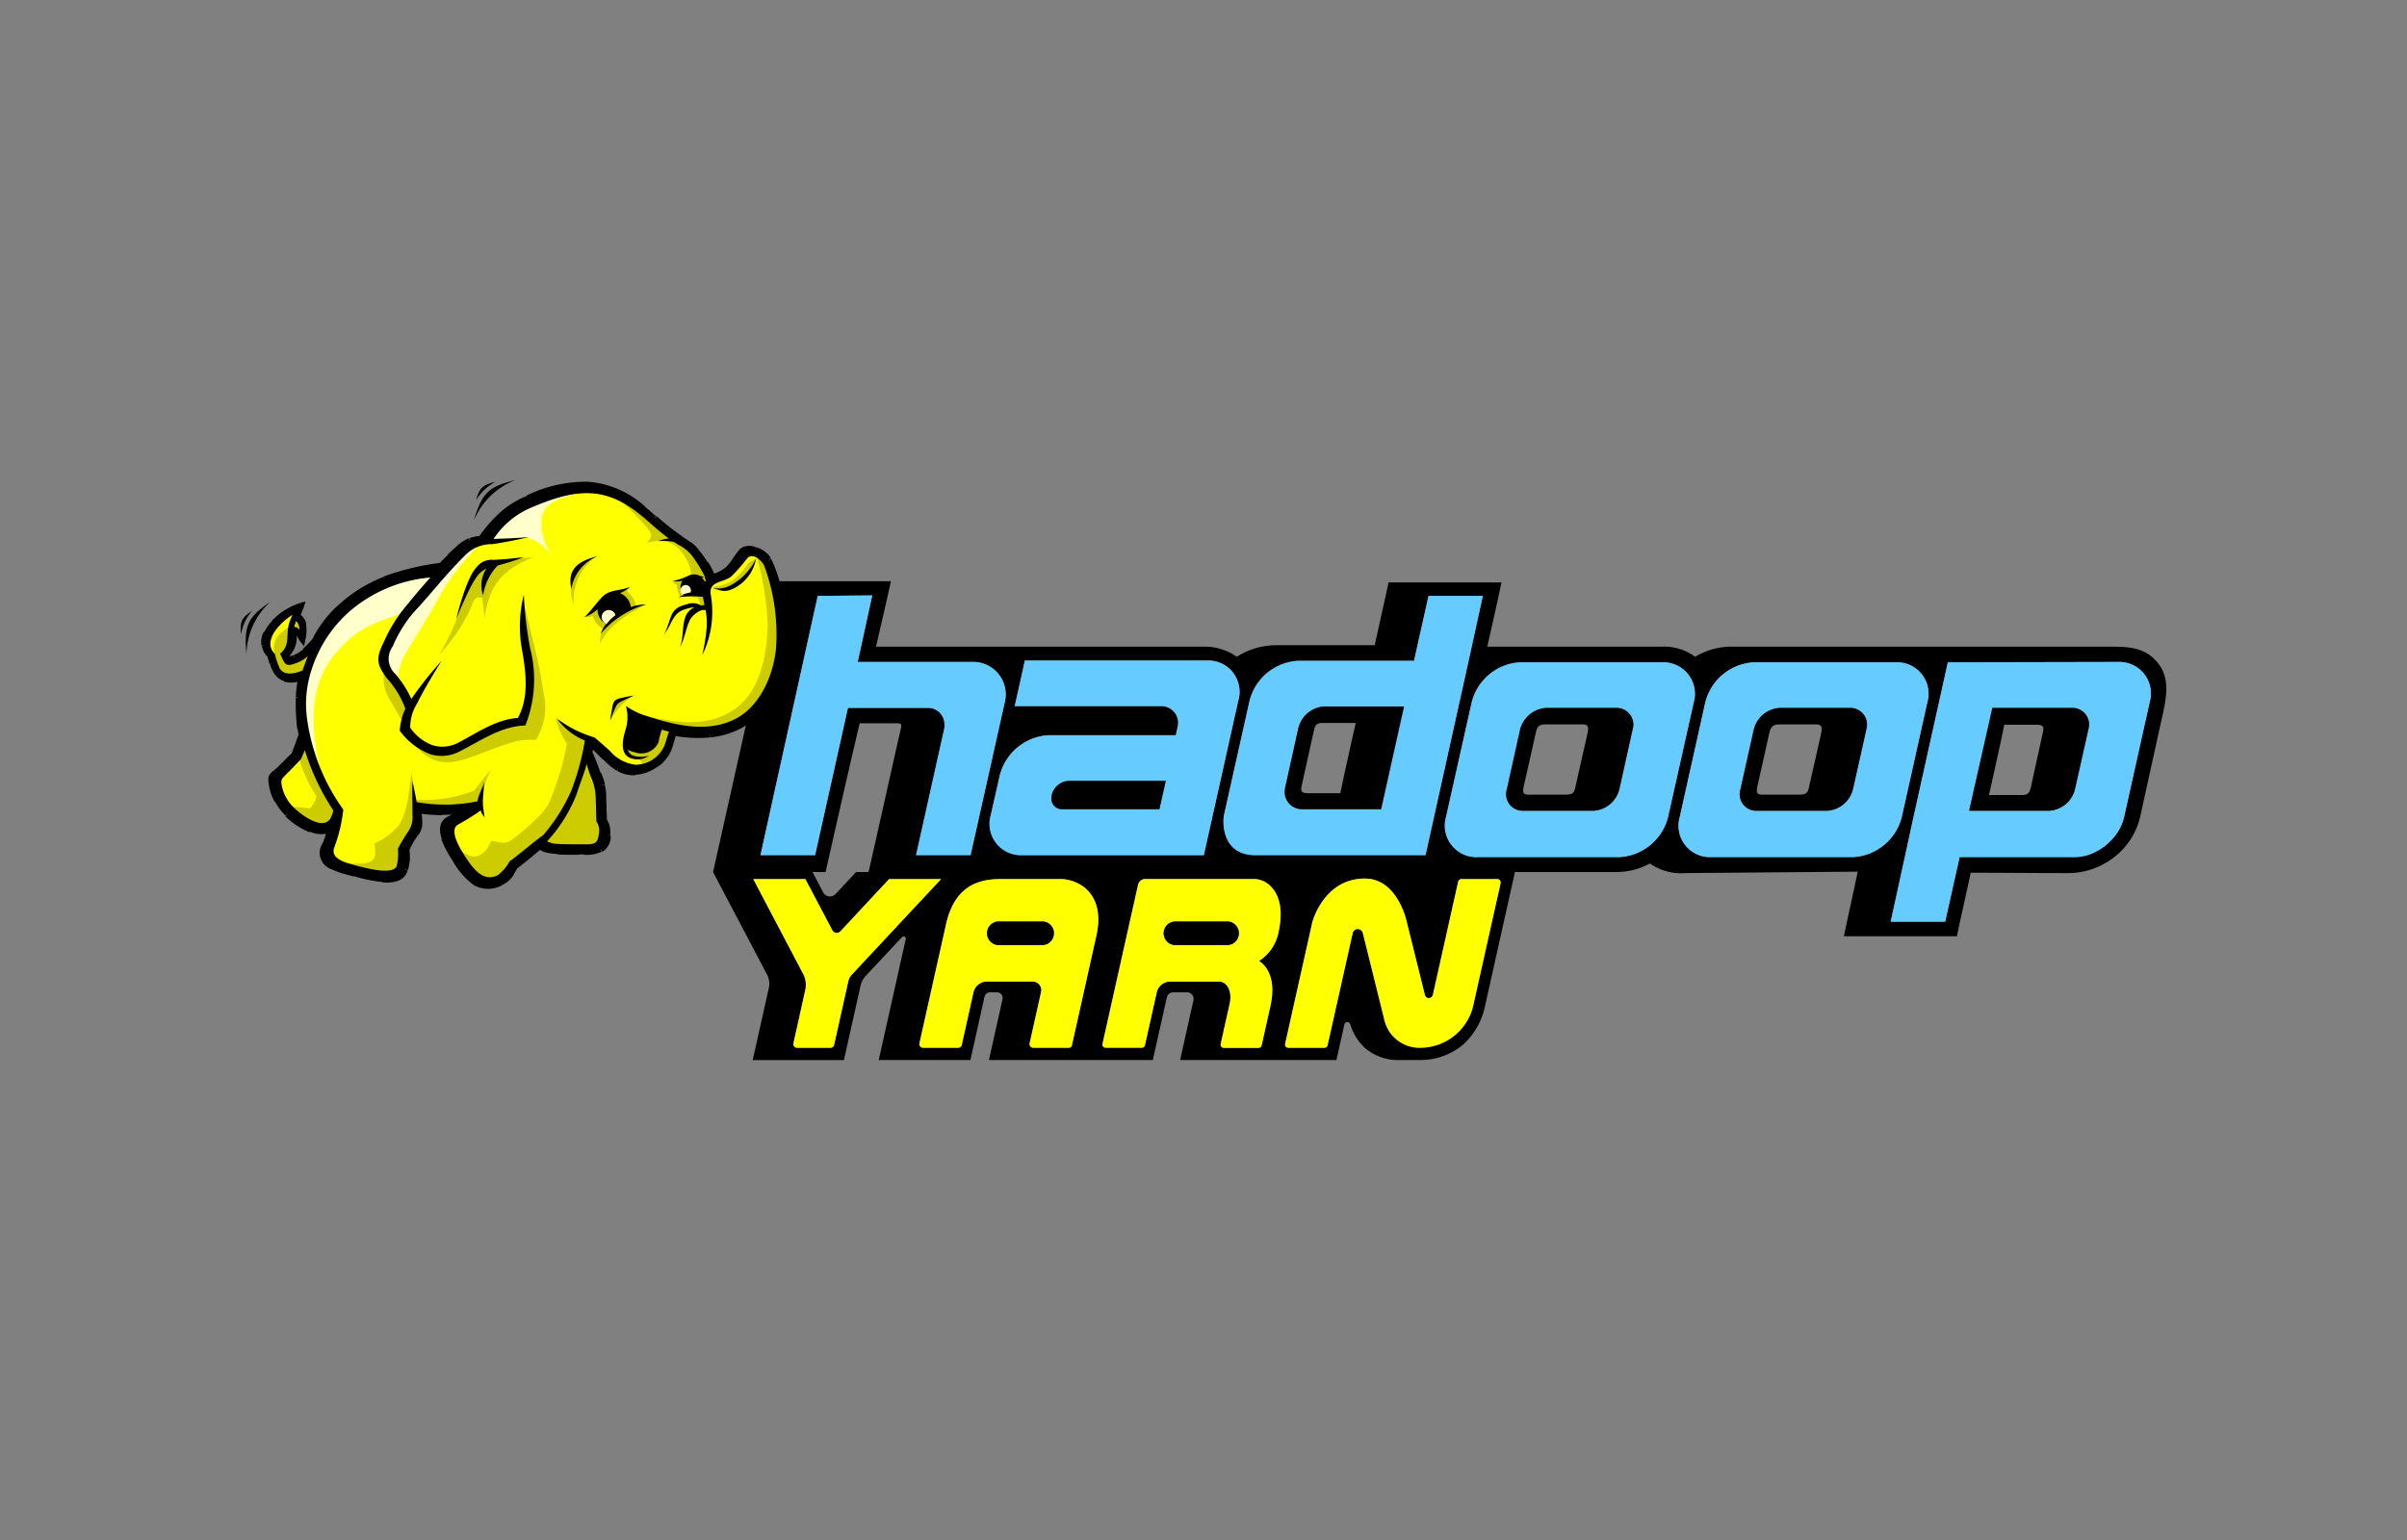<svg xmlns="http://www.w3.org/2000/svg" width="200" height="128">
	<rect width="100%" height="100%" fill="#808080" stroke="none"/>
	<path d="m116.648 58.719-1.89 8.54 1.92-8.54zm0 0-1.89 8.54 1.92-8.54zm-46.2.16h-.01m46.21-.16-1.89 8.54 1.92-8.54zm-8.76-3.82a4.434 4.434 0 0 0-4.07 3.35l-2.11 9.48 2.11-9.44a4.4 4.4 0 0 1 4.07-3.36h9.6l.01-.03zm8.76 3.82-1.89 8.54 1.92-8.54zm0 0-1.89 8.54 1.92-8.54zm0 0-1.89 8.54 1.92-8.54zm0 0-1.89 8.54 1.92-8.54z" fill="none"/>
	<path d="M107.888 54.9a4.434 4.434 0 0 0-4.07 3.35l-2.11 9.48 2.11-9.44a4.4 4.4 0 0 1 4.07-3.36h9.6l.01-.03zm8.76 3.819-1.89 8.54 1.92-8.54z" fill-rule="evenodd"/>
	<path d="M179.308 55.119c-1-1.28-2.36-1.37-3.82-1.37h-31.75a5.943 5.943 0 0 0-2.89.84 4.334 4.334 0 0 0-2.73-.84h-14.54c.4-1.77.81-3.57 1.18-5.34h-9.38c-.37 1.74-.78 3.48-1.15 5.22h-8.26a6.12 6.12 0 0 0-3.2.96 4.6 4.6 0 0 0-2.74-.84h-27.24c.41-1.8.84-3.6 1.24-5.44h-9.38c-1.8 8.05-3.6 16.13-5.4 24.17H68.6c.93-4.13 1.86-8.26 2.83-12.36h3.16c.38 0 .31.22.25.5-.9 3.94-1.77 7.92-2.67 11.86h62.1a5.763 5.763 0 0 0 2.82-.71 4.493 4.493 0 0 0 2.89.8l14.38-.12c-.37 1.77-.77 3.57-1.15 5.37h9.39c.37-1.77.77-3.51 1.15-5.28 2.67 0 5.43.03 8.1.03a6.154 6.154 0 0 0 3.48-1.08 5.946 5.946 0 0 0 2.52-3.7c.59-2.67 1.18-5.37 1.77-8.04.338-1.53.78-3.27-.312-4.63zm-103.19 15.96 2.33-10.46a1.493 1.493 0 0 0 .01-.63 1.055 1.055 0 0 0-.06-.24 1.337 1.337 0 0 0-1.32-.91h-6.62l-.01.04-2.72 12.2h-4.54l4.76-21.55 4.53-.04-1.21 5.53h9.57a2.7 2.7 0 0 1 2.64 3.39l-2.83 12.67zm8.82 0a2.607 2.607 0 0 1-2.61-3.35l.74-3.26a4.432 4.432 0 0 1 4.07-3.36H97.7l.16-.71a1.391 1.391 0 0 0-1.3-1.71H84.318l.84-3.79h15.18a2.6 2.6 0 0 1 2.55 3.35l-2.86 12.83zm19.38 0c-2.85 0-2.73-2.81-2.61-3.35l2.11-9.48a4.434 4.434 0 0 1 4.07-3.35h9.61l1.2-5.37h4.51l-1.18 5.4-3.58 16.15zm30.23.16h-11.78a2.62 2.62 0 0 1-2.61-3.36l2.12-9.47a4.388 4.388 0 0 1 4.06-3.36h11.78a2.623 2.623 0 0 1 2.61 3.36l-2.12 9.47a4.411 4.411 0 0 1-4.06 3.36zm19.41 0h-11.77a2.611 2.611 0 0 1-2.61-3.36l2.11-9.47a4.4 4.4 0 0 1 4.07-3.36h11.77a2.615 2.615 0 0 1 2.61 3.36l-2.11 9.47a4.422 4.422 0 0 1-4.07 3.36zm24.66-12.86-2.11 9.47a4.014 4.014 0 0 1-.79 1.65 3.472 3.472 0 0 1-.41.45 3.8 3.8 0 0 1-.62.52 4.663 4.663 0 0 1-.93.5 3.777 3.777 0 0 1-1.35.27h-9.58l-1.2 5.37H157.1l1.18-5.4.62-2.86 2.95-13.3 14.17-.03a2.623 2.623 0 0 1 2.598 3.36z" fill-rule="evenodd"/>
	<path d="m176.018 55.019-14.17.03-2.95 13.3-.62 2.86-1.18 5.4h4.53l1.2-5.37h9.58a3.777 3.777 0 0 0 1.35-.27 4.663 4.663 0 0 0 .93-.5 3.8 3.8 0 0 0 .62-.52 3.472 3.472 0 0 0 .41-.45 4.014 4.014 0 0 0 .79-1.65l2.11-9.47a2.623 2.623 0 0 0-2.6-3.36zm-2.49 5.6-1.12 5a2.355 2.355 0 0 1-2.17 1.77h-6.62l1.93-8.55h6.61a1.383 1.383 0 0 1 1.37 1.78z" fill="#6cf" fill-rule="evenodd"/>
	<path d="M172.158 58.839h-6.61l-1.93 8.55h6.62a2.355 2.355 0 0 0 2.17-1.77l1.12-5a1.383 1.383 0 0 0-1.37-1.78zm-2.39 1.93-1.02 4.66c-.1.43-.22.65-.72.65h-2.76c.43-1.95.87-3.88 1.27-5.84h2.7c.41 0 .62.1.53.53z" fill-rule="evenodd"/>
	<path d="M157.528 55.049h-11.77a4.4 4.4 0 0 0-4.07 3.36l-2.11 9.47a2.611 2.611 0 0 0 2.61 3.36h11.77a4.422 4.422 0 0 0 4.07-3.36l2.11-9.47a2.615 2.615 0 0 0-2.61-3.36zm-2.45 5.57-1.12 5a2.355 2.355 0 0 1-2.17 1.77h-5.81a1.379 1.379 0 0 1-1.37-1.77l1.12-5a2.353 2.353 0 0 1 2.17-1.78h5.81a1.388 1.388 0 0 1 1.37 1.78z" fill="#6cf" fill-rule="evenodd"/>
	<path d="M153.708 58.839H147.9a2.353 2.353 0 0 0-2.17 1.78l-1.12 5a1.379 1.379 0 0 0 1.37 1.77h5.81a2.355 2.355 0 0 0 2.17-1.77l1.12-5a1.388 1.388 0 0 0-1.372-1.78zm-2.39 2.12c-.34 1.52-.68 3.04-1.03 4.56-.12.53-.43.53-.9.53h-3.01c-.43 0-.43-.25-.37-.62.34-1.52.68-3.04 1.02-4.57.16-.56.38-.65.9-.65h2.95c.56 0 .53.31.44.75z" fill-rule="evenodd"/>
	<path d="M138.118 55.049h-11.78a4.388 4.388 0 0 0-4.06 3.36l-2.12 9.47a2.62 2.62 0 0 0 2.61 3.36h11.78a4.411 4.411 0 0 0 4.06-3.36l2.12-9.47a2.623 2.623 0 0 0-2.61-3.36zm-2.46 5.57-1.11 5a2.357 2.357 0 0 1-2.18 1.77h-5.81a1.377 1.377 0 0 1-1.36-1.77l1.11-5a2.394 2.394 0 0 1 2.18-1.78h5.81a1.382 1.382 0 0 1 1.36 1.78z" fill="#6cf" fill-rule="evenodd"/>
	<path d="M134.3 58.839h-5.81a2.394 2.394 0 0 0-2.18 1.78l-1.11 5a1.377 1.377 0 0 0 1.36 1.77h5.81a2.357 2.357 0 0 0 2.18-1.77l1.11-5a1.382 1.382 0 0 0-1.36-1.78zm-2.39 2.12c-.35 1.52-.69 3.04-1.03 4.56-.12.53-.43.53-.9.53h-3.01c-.44 0-.44-.25-.38-.62.35-1.52.69-3.04 1.03-4.57.12-.56.34-.65.9-.65h2.95c.558 0 .53.31.438.75z" fill-rule="evenodd"/>
	<path d="m118.7 49.529-1.2 5.37-.01.03h-9.6a4.4 4.4 0 0 0-4.07 3.36l-2.11 9.44c-.12.54-.24 3.35 2.61 3.35h14.13l3.58-16.15 1.18-5.4zm-3.94 17.73h-6.62a1.432 1.432 0 0 1-1.36-1.74v-.03l1.11-5a2.351 2.351 0 0 1 2.15-1.77h6.64zM100.338 54.9h-15.18l-.84 3.79h12.24a1.391 1.391 0 0 1 1.3 1.71l-.16.71h-10.56a4.432 4.432 0 0 0-4.07 3.36l-.74 3.26a2.607 2.607 0 0 0 2.61 3.35h15.09l2.86-12.83a2.6 2.6 0 0 0-2.55-3.35zm-4 12.36h-8.05a.882.882 0 0 1-.93-.91 1.241 1.241 0 0 1 .03-.27 1.533 1.533 0 0 1 1.43-1.18h8.05z" fill="#6cf" fill-rule="evenodd"/>
	<path d="m96.868 64.9-.53 2.36h-8.05a.882.882 0 0 1-.93-.91 1.241 1.241 0 0 1 .03-.27 1.533 1.533 0 0 1 1.43-1.18z" fill-rule="evenodd"/>
	<path d="m83.478 58.409-2.83 12.67h-4.53l2.33-10.46a1.493 1.493 0 0 0 .01-.63 1.055 1.055 0 0 0-.06-.24 1.337 1.337 0 0 0-1.32-.91h-6.62l-.01.04-2.72 12.2h-4.54l4.76-21.55 4.53-.04-1.21 5.53h9.57a2.7 2.7 0 0 1 2.64 3.39z" fill="#6cf" fill-rule="evenodd"/>
	<path d="M110.038 58.719a2.351 2.351 0 0 0-2.15 1.77l-1.11 5v.03a1.432 1.432 0 0 0 1.36 1.74h6.62l1.89-8.54zm1.33 7.21h-2.7c-.4 0-.62-.1-.53-.53.34-1.55.69-3.11 1.03-4.66.09-.44.21-.65.71-.65h2.77c-.44 1.95-.87 3.88-1.28 5.84z" fill-rule="evenodd"/>
	<path d="m71.137 72.479-.545.586-1.162 1.242a.64.64 0 0 1-1.036-.14l-.576-1.1-.31-.586h-8.261l.31.586 4.171 7.92a1.663 1.663 0 0 1 .155 1.137l-1.111 4.966-.231 1.021h7.58l.23-1.021 1.149-5.143a1.8 1.8 0 0 1 .44-.842l3.009-3.214a.182.182 0 0 1 .311.166l-2.018 9.031-.23 1.021h7.619l1.172-5.261a.481.481 0 0 1 .466-.371h.57a.474.474 0 0 1 .461.576l-1.132 5.056h13.621l1.162-5.2a.551.551 0 0 1 .54-.436h1.127a.559.559 0 0 1 .545.676l-1.106 4.956h12.987l.66-2.953a.255.255 0 0 1 .491-.025 4.321 4.321 0 0 0 1.2 1.957 4.2 4.2 0 0 0 2.963 1.021h1.492a5.57 5.57 0 0 0 3.39-1.021 5.377 5.377 0 0 0 .475-.395A5.912 5.912 0 0 0 123.3 84l.055-.22a.741.741 0 0 0 .026-.115.039.039 0 0 0 .005-.015l2.493-11.17zm-.35 8.526a1.211 1.211 0 0 0-.3.561l-1.176 5.277a.31.31 0 0 1-.3.245h-2.78a.311.311 0 0 1-.3-.38l.981-4.416a1.948 1.948 0 0 0-.18-1.352l-1.813-3.449-2.328-4.426h4.326l2.238 4.246a.421.421 0 0 0 .681.095l2.092-2.248 1.953-2.093H78.2l-2.4 2.563zm20.341-3.369-2.063 9.247a.262.262 0 0 1-.255.2h-2.949a.311.311 0 0 1-.305-.38l.951-4.256a.716.716 0 0 0-.7-.871h-3.8a1.152 1.152 0 0 0-1.121.9l-.971 4.361a.311.311 0 0 1-.306.245H76.7a.311.311 0 0 1-.3-.38l2.208-9.883c.741-3.314 2.844-3.72 4.391-3.76h4.996a3.339 3.339 0 0 1 2.183.756c.73.642 1.361 1.785.95 3.821zm15.119-.22a3.688 3.688 0 0 1-1.632 2.443c.516.345 1.482 1.337.937 3.77l-.726 3.254a.263.263 0 0 1-.256.2h-2.883a.265.265 0 0 1-.261-.32l.756-3.39c.211-1.016-.23-1.8-.9-1.8h-4.05a1.153 1.153 0 0 0-1.122.9l-.981 4.4a.262.262 0 0 1-.255.2h-3.005a.265.265 0 0 1-.26-.32l2.958-13.227a.612.612 0 0 1 .6-.476h8.977a1.974 1.974 0 0 1 1.2.391c.648.515 1.404 1.622.903 3.975zm16.141 6.278a4.527 4.527 0 0 1-4.305 3.389 2.994 2.994 0 0 1-3.009-2.148l-.035-.125a1.773 1.773 0 0 1-.06-.245l-.005-.03-1.647-6.635-.086-.35a.434.434 0 0 0-.846.01l-2.087 9.327a.262.262 0 0 1-.256.2h-3.009a.265.265 0 0 1-.26-.32l2.253-10.083a.367.367 0 0 0 .01-.04c.1-.376 1-3.2 3.74-3.58a4.83 4.83 0 0 1 .616-.04 3.28 3.28 0 0 1 .5.04 2.8 2.8 0 0 1 .471.125c2.018.731 2.553 3.59 2.553 3.59l1.467 5.913a.342.342 0 0 0 .666 0l2.1-9.4a.289.289 0 0 1 .28-.225h2.959a.287.287 0 0 1 .28.351z"/>
	<path d="m124.686 73.416-2.3 10.278a4.527 4.527 0 0 1-4.305 3.389 2.994 2.994 0 0 1-3.009-2.148l-.035-.125a1.773 1.773 0 0 1-.06-.245l-.005-.03-1.645-6.635-.086-.35a.434.434 0 0 0-.846.01l-2.087 9.327a.262.262 0 0 1-.256.2h-3.009a.265.265 0 0 1-.26-.32l2.253-10.083a.367.367 0 0 0 .01-.04c.1-.376 1-3.2 3.74-3.58a4.83 4.83 0 0 1 .616-.04 3.28 3.28 0 0 1 .5.04 2.8 2.8 0 0 1 .471.125c2.018.731 2.553 3.59 2.553 3.59l1.467 5.913a.342.342 0 0 0 .666 0l2.1-9.4a.289.289 0 0 1 .28-.225h2.959a.287.287 0 0 1 .288.349zm-18.439 4c.5-2.353-.255-3.46-.911-3.96a1.974 1.974 0 0 0-1.2-.391h-8.973a.612.612 0 0 0-.6.476l-2.954 13.227a.265.265 0 0 0 .26.32h3.009a.262.262 0 0 0 .255-.2l.981-4.4a1.153 1.153 0 0 1 1.122-.9h4.05c.666 0 1.107.781.9 1.8l-.756 3.39a.265.265 0 0 0 .261.32h2.883a.263.263 0 0 0 .256-.2l.726-3.254c.545-2.433-.421-3.425-.937-3.77a3.688 3.688 0 0 0 1.628-2.458zm-3.329.37a.979.979 0 0 1-.956.766h-4.291a.981.981 0 0 1 0-1.962h4.291a.977.977 0 0 1 .956 1.196zm-12.741-3.965a3.339 3.339 0 0 0-2.183-.756H83c-1.547.04-3.65.446-4.391 3.76L76.4 86.708a.311.311 0 0 0 .3.38h2.909a.311.311 0 0 0 .306-.245l.971-4.361a1.152 1.152 0 0 1 1.121-.9h3.8a.716.716 0 0 1 .7.871l-.951 4.256a.311.311 0 0 0 .305.38h2.949a.262.262 0 0 0 .255-.2l2.063-9.247c.411-2.042-.22-3.185-.951-3.821zm-2.629 3.965a.979.979 0 0 1-.956.766h-3.6a.981.981 0 0 1 0-1.962h3.6a.976.976 0 0 1 .956 1.196zM78.2 73.065l-2.4 2.563-5.016 5.377a1.211 1.211 0 0 0-.3.561l-1.176 5.277a.31.31 0 0 1-.3.245h-2.777a.311.311 0 0 1-.3-.38l.981-4.416a1.948 1.948 0 0 0-.18-1.352l-1.813-3.449-2.328-4.426h4.326l2.238 4.246a.421.421 0 0 0 .681.095l2.092-2.248 1.953-2.093z" fill="#ff0"/>
	<path d="M102.918 77.786a.979.979 0 0 1-.956.766h-4.291a.981.981 0 0 1 0-1.962h4.291a.977.977 0 0 1 .956 1.196zm-15.37 0a.979.979 0 0 1-.956.766h-3.6a.981.981 0 0 1 0-1.962h3.6a.976.976 0 0 1 .956 1.196z"/>
	<path d="M25.016 61.169c-.186.5-.372 1.025-.559 1.522-.466.466-.932.9-1.366 1.367-.5.5-.622.5-.5 1.211a4.306 4.306 0 0 0 1.273 2.423c.777.777 2.392 1.864 3.541 1.336a6.23 6.23 0 0 1-.435 1.211c-.776 1.709 1.119 2.051 2.454 2.423 1.119.311 3.821 1.087 4.225-.372a3.742 3.742 0 0 0 .155-1.647 5.605 5.605 0 0 1 .746-1.305 1.653 1.653 0 0 0 .279-1.522c-.031-.124-.031-.279-.062-.434a14.8 14.8 0 0 0 3.883.031c-.4.217-.776.434-1.3.683-1.243.621-.063 2.485.466 3.324 1.118 1.708 2.112 2.889 4.007 1.864.621-.342.683-.715 1.087-1.305.217-.124 1.336-1.087 2.019-1.615.248.31.746.372 1.46.4.373.031 1.833.031 2.205.031 1.15 0 1.833-.124 1.926-1.366a1.626 1.626 0 0 0-.279-1.243c-.031-.652-.031-1.3-.062-1.957a4.616 4.616 0 0 0-.466-1.895c-.28-.621-.4-1.149-.715-1.77l.093-.746c.4.373.777.746 1.181 1.118a3.162 3.162 0 0 0 2.516 1.243 3.4 3.4 0 0 0 2.889-2.143c.124-.373.217-.777.342-1.15a8.73 8.73 0 0 0 5.436-.559c2.3-1.211 3.354-3.665 3.634-6.275a15.688 15.688 0 0 0-1.211-7.548c-.28-.559-1.616-1.274-2.206-.683-.435.435-.745 1.118-1.211 1.522a4.5 4.5 0 0 1-1.212.621 6.826 6.826 0 0 0-1.3-2.143 4.841 4.841 0 0 0-1.4-1.119 27.947 27.947 0 0 1-3.013-2.454c-3.107-2.547-5.778-2.485-9.63-.838a8.618 8.618 0 0 0-3.852 3.354 2.555 2.555 0 0 0-1.864.808c-.528.466-1.025.963-1.522 1.46-3.6.59-5.871 1.274-8.232 3.355a9.308 9.308 0 0 0-2.2 2.889 4.77 4.77 0 0 1-1.677 1.4c-.466.186-.466.186-.622-.249.559-.435.559-1.211.59-1.926.342.031.5.4.715.715.155-.622.217-1.616-.435-1.957.124-.28.217-.591.342-.9-.994.186-4.38 2.454-2.579 4.193a6.348 6.348 0 0 0 .373 1.15 1.586 1.586 0 0 0 2.144.683 11.576 11.576 0 0 0-.125 3.7 3.342 3.342 0 0 0 .062 1.087" fill-rule="evenodd"/>
	<path d="M25.234 61.231c-.062.217-.155.4-.218.621l-.434-.155c.062-.218.155-.4.217-.621zm-.218.621c-.124.311-.217.59-.341.9l-.435-.152c.124-.311.217-.59.342-.9zm-.341.9-.062.093-.156-.155c0-.03.218.063.218.063zm-.031.093c-.249.249-.5.5-.746.715l-.31-.311c.248-.248.5-.5.745-.714zm-.746.715-.652.652-.311-.311.653-.652zm-.652.652-.155.155-.311-.341.155-.156zm-.155.155c-.28.28-.342.342-.28.839l-.466.062c-.124-.745-.031-.839.4-1.242zm-.28.839a4.608 4.608 0 0 0 .4 1.212l-.4.217a4.439 4.439 0 0 1-.466-1.367zm.435 1.212a4.232 4.232 0 0 0 .776 1.056l-.31.31a4.978 4.978 0 0 1-.87-1.18 2.346 2.346 0 0 0 .404-.185zm.776 1.087a5.582 5.582 0 0 0 1.864 1.242l-.155.435a6.165 6.165 0 0 1-2.019-1.336zm1.864 1.211a1.985 1.985 0 0 0 1.46.062l.187.4a2.277 2.277 0 0 1-1.8-.062c-.002.036.153-.399.153-.399zm1.429.093.435-.186-.124.466-.218-.062zm.342.249c-.062.217-.124.435-.187.621l-.465-.124c.062-.218.124-.4.186-.59a2.481 2.481 0 0 1 .466.094zm-.218.652a4.718 4.718 0 0 1-.248.59l-.4-.186a4.3 4.3 0 0 0 .218-.559zm-.248.59a1.075 1.075 0 0 0 .652 1.585l-.186.4a1.447 1.447 0 0 1-.87-2.174zm.652 1.585a9.747 9.747 0 0 0 1.336.435l-.124.434a7.627 7.627 0 0 1-1.429-.466 2.562 2.562 0 0 0 .217-.402zm1.336.435a1.977 1.977 0 0 1 .311.093l-.125.435a3.5 3.5 0 0 1-.31-.094zm.311.062a12.83 12.83 0 0 0 2.329.466l-.031.466a12.751 12.751 0 0 1-2.423-.5zm2.329.5c.777.062 1.46-.093 1.616-.653l.434.125c-.248.869-1.118 1.056-2.081.994zm1.616-.684a4.863 4.863 0 0 0 .155-.776l.466.031a5.806 5.806 0 0 1-.155.87zm.155-.776a3.387 3.387 0 0 0-.031-.777l.466-.031c.031.342.031.59.031.839zm-.031-.777.031-.124.217.093zm.031-.093a7.748 7.748 0 0 1 .652-1.212l.373.249a6.224 6.224 0 0 0-.621 1.118 2.161 2.161 0 0 1-.404-.157zm.652-1.212c.031-.031.031-.062.093-.155l.373.249c0 .031-.062.093-.093.155zm.093-.155a1.324 1.324 0 0 0 .28-.621l.466.062a1.74 1.74 0 0 1-.342.808zm.28-.621a3.276 3.276 0 0 0-.031-.746l.466-.062a4.351 4.351 0 0 1 .031.87zm-.031-.746c0-.093-.031-.155-.031-.217l.466-.062a1.748 1.748 0 0 0 .031.217zm-.031-.217a1.748 1.748 0 0 1-.031-.217l.466-.063c0 .063.031.125.031.249a2.356 2.356 0 0 0-.466.03zm-.031-.217-.031-.311.31.031-.031.217zm.279-.249a13.454 13.454 0 0 0 1.926.155v.466a14.7 14.7 0 0 1-1.988-.155zm1.895.124a12.971 12.971 0 0 0 1.9-.124l.062.466a13.818 13.818 0 0 1-1.957.124zm1.9-.093.155.435-.124-.217zm.155.4c-.372.217-.745.4-1.211.652l-.218-.4c.466-.248.839-.434 1.181-.621l.248.373zm-1.211.652c-.031.031-.062.031-.093.062l-.218-.4c.031-.032.062-.032.093-.063zm-.093.062c-.5.249-.5.777-.311 1.305l-.435.124c-.248-.745-.217-1.491.559-1.864zm-.347 1.307a6.484 6.484 0 0 0 .87 1.677l-.373.249a8.534 8.534 0 0 1-.932-1.771zm.87 1.677a5.964 5.964 0 0 0 1.646 1.9l-.248.4a6.205 6.205 0 0 1-1.771-2.05zm1.646 1.9a1.9 1.9 0 0 0 2.05-.093l.218.4a2.38 2.38 0 0 1-2.516.093zm2.05-.093a1.7 1.7 0 0 0 .715-.777l.4.218a2.041 2.041 0 0 1-.9.963zm.715-.777a2.5 2.5 0 0 1 .279-.434l.373.248c-.093.155-.186.28-.248.4zm.279-.434.094-.063.124.187a1.362 1.362 0 0 1-.218-.129zm.094-.094c.124-.062.714-.559 1.273-.994l.28.342c-.559.466-1.181.963-1.336 1.056zM44 70.767c.28-.248.559-.466.715-.59l.279.373c-.279.217-.5.4-.714.59.027-.031-.28-.373-.28-.373zm.715-.59.186-.155.155.186-.186.156zm.341.031a.649.649 0 0 0 .435.218l-.093.435a1.231 1.231 0 0 1-.683-.373zm.435.218a3.39 3.39 0 0 0 .87.093l-.031.466a7.324 7.324 0 0 1-.963-.124zm.87.124c.279.031 1.18.031 1.771.031v.466c-.591 0-1.523 0-1.8-.031zm1.739 0h.435v.466H48.1v-.466zm.435.031a2.759 2.759 0 0 0 1.243-.186l.217.4a2.99 2.99 0 0 1-1.491.249l.031-.466zm1.274-.186a1.187 1.187 0 0 0 .466-.963l.466.031a1.487 1.487 0 0 1-.684 1.335zm.435-.994a1.844 1.844 0 0 0 0-.591l.435-.093a4.627 4.627 0 0 1 .031.715zm0-.591a1.522 1.522 0 0 0-.249-.528l.4-.217a2.144 2.144 0 0 1 .28.652l-.435.093zm-.249-.528-.031-.093h.218zm-.031-.093c0-.342-.031-.652-.031-.994h.467c0 .342.031.652.031.994zm-.031-.994c0-.342-.031-.652-.031-.994h.466c0 .342.031.652.031.994zm0-.963a3.952 3.952 0 0 0-.124-.9l.435-.124a3.441 3.441 0 0 1 .124 1.025zm-.124-.932a7.742 7.742 0 0 0-.311-.9l.435-.186a7.244 7.244 0 0 1 .342.963zm-.311-.9a15.467 15.467 0 0 0-.279-.683l.435-.155c.093.217.155.435.248.683zm.156-.838-.218.093zm-.435.155a9.747 9.747 0 0 0-.435-1.056l.4-.218a8.706 8.706 0 0 1 .466 1.119zm-.439-1.057-.031-.155.217.031zm-.031-.155c.031-.125.031-.249.062-.342l.466.062c-.031.124-.031.28-.062.373l-.466-.093zm.062-.342c0-.093.031-.218.031-.373l.466.031c0 .093-.031.249-.031.373l-.466-.031zm.031-.373.031-.466.342.342-.156.155zm.373-.155c.217.217.435.435.683.652l-.311.342a13.024 13.024 0 0 0-.683-.652zm.683.652.5.5-.311.342-.5-.5.311-.342zm.5.5a6.569 6.569 0 0 0 1.056.87l-.217.4a6.539 6.539 0 0 1-1.15-.963l.311-.311zm1.087.87a2.055 2.055 0 0 0 1.274.311l.031.465a2.64 2.64 0 0 1-1.522-.372zm1.243.311a3.338 3.338 0 0 0 1.677-.653l.28.373a3.5 3.5 0 0 1-1.926.714zm1.677-.622a2.686 2.686 0 0 0 1.025-1.335l.435.124a3.245 3.245 0 0 1-1.18 1.584zm1.025-1.335c.062-.187.094-.342.156-.529l.435.125c-.063.186-.094.341-.156.528zm.156-.529c.062-.217.124-.4.186-.621l.435.124c-.062.218-.124.4-.186.622zm.186-.621.062-.186.187.031-.031.217zm.249-.155a9.17 9.17 0 0 0 2.92.124l.031.466a11.046 11.046 0 0 1-3.045-.155zm2.92.124a6.852 6.852 0 0 0 2.391-.683l.218.4a6.951 6.951 0 0 1-2.55.746zm2.391-.683a6.08 6.08 0 0 0 2.361-2.33l.4.217a6.215 6.215 0 0 1-2.547 2.517zm2.361-2.33.187.124-.187-.124zm0 0a9.655 9.655 0 0 0 1.15-3.759l.465.031a10.422 10.422 0 0 1-1.18 3.945zm1.15-3.759a15.266 15.266 0 0 0-.187-4.038l.466-.062a16.151 16.151 0 0 1 .186 4.163l-.465-.063zm-.187-4.038a11.792 11.792 0 0 0-.994-3.386l.4-.217a11.056 11.056 0 0 1 1.025 3.541zm-.997-3.42a.581.581 0 0 0-.186-.217l.31-.342a1.176 1.176 0 0 1 .249.342l-.373.217zm-.186-.217a2.153 2.153 0 0 0-.777-.466l.155-.435a2.516 2.516 0 0 1 .963.59l-.341.311zm-.777-.466a1.126 1.126 0 0 0-.776-.031l-.218-.4a1.4 1.4 0 0 1 1.118 0l-.124.435zm-.776-.031c-.031.031-.094.062-.125.093l-.341-.311a1.72 1.72 0 0 1 .248-.186l.218.4zm-.125.093a6.685 6.685 0 0 0-.528.683l-.373-.248a6.69 6.69 0 0 1 .56-.746zm-.5.683a4.82 4.82 0 0 1-.714.87l-.311-.342a3.761 3.761 0 0 0 .621-.776l.4.248zm-.714.87a3.531 3.531 0 0 1-1.118.59l-.156-.435a3.044 3.044 0 0 0 .994-.528l.28.373zm-1.118.59a.538.538 0 0 1-.156.062l-.186-.434a.429.429 0 0 1 .186-.063zm-.187.062-.217.094-.093-.218.217-.093.093.217zM59 48.06a9.006 9.006 0 0 0-.528-1.087l.372-.249a7 7 0 0 1 .591 1.181L59 48.06zm-.56-1.087a10.854 10.854 0 0 0-.714-.963l.342-.28a7.849 7.849 0 0 1 .745 1.026zm-.714-.963a3.59 3.59 0 0 0-.621-.59l.279-.373a3.368 3.368 0 0 1 .684.652l-.342.311zm-.621-.59c-.218-.156-.466-.311-.746-.5l.249-.373c.279.186.528.342.776.528l-.279.342zm-.715-.5a16.439 16.439 0 0 1-2.143-1.678l.311-.341a20.968 20.968 0 0 0 2.081 1.646zm-2.174-1.678c-.28-.248-.59-.5-.9-.776l.28-.342c.31.249.621.528.9.777l-.279.341zm-.9-.776a7.626 7.626 0 0 0-4.416-1.954l.031-.466A7.96 7.96 0 0 1 53.6 42.1l-.28.373zm-4.38-1.957a11.132 11.132 0 0 0-5 1.118l-.186-.435a11.154 11.154 0 0 1 5.218-1.149zm-5 1.118A6.692 6.692 0 0 0 41.791 43l-.311-.342a7.675 7.675 0 0 1 2.268-1.429zM41.791 43a12.9 12.9 0 0 0-1.647 1.926l-.373-.28a12.224 12.224 0 0 1 1.709-1.988zm-1.647 1.926-.062.093h-.093V44.8zm-.155.093a3.366 3.366 0 0 0-.839.155l-.155-.435a2.58 2.58 0 0 1 .994-.186zm-.87.155a2.62 2.62 0 0 0-.9.59l-.31-.341a4.174 4.174 0 0 1 1.025-.684zm-.87.59a16.28 16.28 0 0 0-.776.715l-.311-.342a8.482 8.482 0 0 1 .777-.714zm-.776.684-.156-.155.156.155zm0 .031c-.249.248-.5.5-.715.745l-.341-.31.745-.746zm-.715.714-.124.063-.031-.218.155.155zm-.155.063a22.051 22.051 0 0 0-4.535 1.087l-.156-.435a21.046 21.046 0 0 1 4.629-1.118c0 .028.059.463.059.463zm-4.535 1.118a11.492 11.492 0 0 0-3.572 2.2l-.311-.341a11.889 11.889 0 0 1 3.727-2.3zm-3.572 2.2a10.082 10.082 0 0 0-1.243 1.336l-.373-.28a9.14 9.14 0 0 1 1.3-1.4zm-1.243 1.336a12.077 12.077 0 0 0-.932 1.491l-.4-.217a9.947 9.947 0 0 1 .963-1.554zm-.932 1.46-.031.062-.155-.155zm-.031.062a10.159 10.159 0 0 1-.808.839l-.31-.342a9.4 9.4 0 0 0 .776-.808zm-.777.839a3.2 3.2 0 0 1-.962.621l-.156-.435a2.931 2.931 0 0 0 .839-.528zm-.994.621-.093-.217zm0 0c-.279.124-.434.155-.59.093l.187-.435s.093-.031.248-.093zm-.59.093.093-.217-.093.217zm0 0c-.186-.062-.217-.217-.31-.5l.434-.155a.61.61 0 0 1 .063.248zm-.341-.5-.063-.155.125-.093.124.186c.031-.023-.186.067-.186.067zm.093-.248c.435-.311.466-.932.5-1.553l.466.031a2.292 2.292 0 0 1-.684 1.9 3.771 3.771 0 0 0-.282-.373zm.5-1.553v-.218l.466.031v.218zm0-.218.031-.217h.217v.217zm.248-.217a.99.99 0 0 1 .746.559l-.373.248c-.124-.186-.217-.341-.373-.372v-.435zm.746.559c.062.093.093.155.155.248l-.373.28-.186-.28.4-.248zm.186.435-.093.466-.311-.373.187-.155zm-.435-.093a3.71 3.71 0 0 0 .062-1.181l.435-.093a3.342 3.342 0 0 1-.062 1.367zm.062-1.181a.8.8 0 0 0-.372-.559l.217-.4a1.284 1.284 0 0 1 .621.87l-.466.093zm-.372-.559-.187-.093.062-.187.218.094zm-.125-.28c.031-.093.094-.217.125-.341l.435.155c-.032.093-.094.217-.125.342zm.125-.341a6.63 6.63 0 0 1 .217-.559l.435.155c-.062.186-.155.373-.217.559zm.4-.715.373-.062-.124.373-.217-.062-.032-.249zm.063.466a4.981 4.981 0 0 0-2.144 1.367l-.341-.311a5.543 5.543 0 0 1 2.391-1.491c.031-.026.094.44.094.44zm-2.113 1.367a4.865 4.865 0 0 0-.621.839l-.4-.187a3.434 3.434 0 0 1 .684-.963zm-.621.839a1.616 1.616 0 0 0-.155.838l-.466.063a1.8 1.8 0 0 1 .186-1.119zm-.155.838a1.344 1.344 0 0 0 .435.746l-.311.342a1.715 1.715 0 0 1-.559-.994zm.435.746.062.124-.218.062zm.062.124c.062.249.124.435.155.621l-.435.125a8.46 8.46 0 0 1-.186-.653zm.186.621c.062.187.124.342.186.5l-.4.187a3.73 3.73 0 0 1-.218-.528 2.444 2.444 0 0 1 .432-.154zm.186.466a1.215 1.215 0 0 0 .715.653l-.124.435a1.565 1.565 0 0 1-.994-.9 2.344 2.344 0 0 0 .403-.183zm.715.653a1.651 1.651 0 0 0 1.149-.062l.156.435a2.364 2.364 0 0 1-1.46.093 4.084 4.084 0 0 0 .155-.46zm1.149-.062.4-.156-.093.4-.218-.062zm.311.248a8.527 8.527 0 0 0-.186 1.584l-.466-.031a9.158 9.158 0 0 1 .217-1.677zM25.048 58a15.368 15.368 0 0 0 .062 2.02l-.466.031a16.334 16.334 0 0 1-.062-2.082zm.062 2.02c.031.186.031.372.062.528l-.466.062a4.388 4.388 0 0 1-.062-.559zm.062.528.093.559-.435.093a24.6 24.6 0 0 1-.093-.59zm.093.559v.124l-.217-.093"/>
	<path d="m36.7 47.408-3.013.5-2.765 1.211-2.329 1.46-2.237 2.7-1.246 1.336-1.212.434-.31-.776.559-.808.124-1.149h.373l.4.373-.125-1.15-.466-.31v-.435l-1.087.621-.963 1.149-.217 1.025.4.839.4 1.4.808.373.839-.031.776-.466-.528 2.671.528 2.982-.528 1.367L23 64.772l.342 1.212.9 1.429 1.708 1.18.9.124.994.031-.621 2.579 2.3.931 2.857.373.994-.652.063-1.74 1.087-1.8.062-1.429 2.64.186 2.454-.217-2.454 1.46.4 1.77 1.553 2.423 1.522.653 1.212-.5.5-1 2.516-1.925.5.4 3.945.156.777-.653.062-1.118-.249-.5-.186-3.044-1.3-2.64.218-1.181.776.4 2.228 2.098 1.087.062 1.211-.5 1.212-.9.59-1.957 3.541.218 2.144-.839 1.739-1.615 1.243-2.33.31-2.764-.248-3.2-.684-2.853-.683-.9-.932-.31-1.646 1.8-1.522.528-1.3-2.174-1.3-1.211-.714-.466L52.88 42l-2.3-1.243-2.3-.186-2.672.466-2.329.87-1.616 1.3-1.273 1.553-1.3.373-2.39 2.275z" fill="#ff0" stroke="#1f1917" stroke-miterlimit="10" stroke-width=".216" fill-rule="evenodd"/>
	<path d="M27.967 54.211c-2.578 3.013-2.019 6.678-1.3 10.251-.373-.963-.777-1.926-1.15-2.889-.155-.87-.279-1.771-.434-2.641.031-.9.093-1.8.124-2.7.373-.87.714-1.74 1.087-2.578.528-.808 1.087-1.616 1.615-2.423.839-.715 1.678-1.4 2.548-2.113.931-.372 1.863-.776 2.764-1.149 1.087-.155 2.175-.28 3.262-.435-.994 1.149-2.019 2.3-3.013 3.448-2.392.746-3.821 1.274-5.5 3.231" fill="#ffc" fill-rule="evenodd"/>
	<path d="M40.113 45.016a19.774 19.774 0 0 0-3.913 5.125c-.807 1.46-1.739 2.889-2.578 4.318a5.289 5.289 0 0 0-.59 2.206c-.435-.5-.839-.994-1.274-1.522.187-.591.4-1.212.59-1.8.684-1.212 1.367-2.454 2.051-3.666 1.46-1.428 2.888-2.857 4.348-4.286.435-.125.9-.249 1.367-.373M49 40.7c-1.429.528-3.821.715-3.976 2.361a4.216 4.216 0 0 0 .808 3.013c-1.74-1.8-2.175-1.522-5.56-.963.5-.683.962-1.367 1.459-2.05.839-.528 1.678-1.056 2.548-1.553 1.087-.249 2.174-.5 3.261-.715A10.515 10.515 0 0 1 49 40.7" fill="#ffc" fill-rule="evenodd"/>
	<path d="M52.942 63c.466.31.466.5.4.714l1.118-.466c.249-.342.5-.652.746-.994l.559-1.4c-.217-.186-.466-.341-.683-.528-1.025.124-2.019.249-3.045.4-.062.217-.155.4-.217.621.031.28.031.59.062.87.093.186.187.342.28.528.155.062.31.155.466.218.093 0 .217.031.31.031m-.275-5.18c-1.522.435-1.522.559-1.957 2.081a5.717 5.717 0 0 1 1.957-2.081M62.82 46.476a1.531 1.531 0 0 0-.714.435 4.438 4.438 0 0 1-1.274 1.367 4.021 4.021 0 0 1-.932.4c-.279.094-.434 0-.652.187a1.823 1.823 0 0 0 .4.062h.9c.373-.218.745-.466 1.087-.683.217-.218.435-.466.652-.684.156-.373.342-.714.528-1.087m-24.286 3.389A23.726 23.726 0 0 1 36.51 54.4a14.454 14.454 0 0 0 2.547-3.728c.249-.559.311-1.211 1.025-.962.031.559.155 1.087.187 1.646.4-2.8 1.491-3.976 4.038-5.063-.715.093-1.46.186-2.175.248l-2.05.459c-.342.5-.683.963-.994 1.46-.217.466-.373.932-.559 1.4m4.939-.06c.559 2.609 1.336 5.094 1.677 7.7a5.133 5.133 0 0 1-.621 4.008 5.411 5.411 0 0 0-2.423.341c-3.634 1.181-5.715 2.951-8.138-.59a75.94 75.94 0 0 0 2.329 1.087c.56-.124 1.119-.217 1.678-.341.994-.56 1.957-1.15 2.951-1.709.776-.155 1.522-.311 2.3-.466.248-1.025.5-2.081.745-3.106l-.559-4.1c-.031-.652-.031-1.3-.062-1.957.031-.248.093-.559.124-.869m6.243 16.061c-.311 2.113.714 3.231.279 3.821-.124.156-.279.466-.466.528-.652.28-1.522-.062-1.584.125h-2.112a9.239 9.239 0 0 0-.839-.342c.435-.5.87-1.025 1.3-1.522.435-.932.838-1.833 1.273-2.765.28-.932.528-1.864.808-2.8h.435c.311.994.59 1.957.9 2.951" fill="#cc0" fill-rule="evenodd"/>
	<path d="M46.171 59.709a6.654 6.654 0 0 0 .931 2.112 23.584 23.584 0 0 1-1.366 4.629 3.706 3.706 0 0 1-.87 1.3 20.5 20.5 0 0 1-2.3 2.019c-.59.466-.994.218-1.739.125-.311.559-.4.869-.963 1.18-.87.435-1.678-.5-2.361-1.056l1.491 2.33c.342.31.683.652 1.025.963.28.031.59.093.87.124.4-.249.776-.466 1.18-.715.218-.4.4-.776.621-1.18.435-.311.87-.652 1.3-.963.528-.466 1.056-.9 1.584-1.367.342-.466.684-.963.994-1.429.311-.559.591-1.118.9-1.677.4-1.18.777-2.33 1.181-3.51.031-.435.062-.87.093-1.336-.5-.217-.963-.435-1.46-.652-.342-.28-.746-.559-1.118-.9m-11.58 6.775a11.618 11.618 0 0 0 4.846-.781A14.348 14.348 0 0 1 40.8 64a5.966 5.966 0 0 0-.746 2.391 9.11 9.11 0 0 1-.5.715l-3.7.093c-.4-.031-.808-.093-1.212-.124l-.124-.124c.031-.187.031-.342.062-.466" fill="#cc0" fill-rule="evenodd"/>
	<path d="M34.335 65.331c-.031-.372-.093-.776-.124-1.149-.279 1.677-.217 2.8-.994 4.318a5.661 5.661 0 0 1-2.112 1.615 3.638 3.638 0 0 1 .062.963c-.155 1.087-2.33.621-3.2.559 1.429.373 2.858.746 4.318 1.118.311-.124.653-.248.963-.4.093-.622.218-1.243.311-1.864.31-.559.59-1.118.9-1.678.062-.341.093-.683.155-1.025-.062-.838-.186-1.646-.28-2.454m-2.422-9.477a3.156 3.156 0 0 0 .249 1.864c.466.932 1.025 1.77 1.522 2.671.062-.59.093-1.211.155-1.8-.621-.9-1.273-1.833-1.926-2.734m-6.647 6.15c-.155.31-.28.59-.435.9a10.633 10.633 0 0 0 1.46 3.262 2.161 2.161 0 0 1-.528 1.025 12.545 12.545 0 0 0-1.864-.124c.715.559 1.46 1.118 2.175 1.677.341-.062.714-.124 1.056-.186l1.056-1.056c-.5-.777-1.025-1.584-1.522-2.361a66.279 66.279 0 0 0-1.4-3.137M62.82 46.041a25.209 25.209 0 0 1 .963 5.84c-.062 2.485-.559 5.622-2.857 7.144-2.579 1.678-5.623.9-8.45.156 1.15.466 2.3.963 3.448 1.429 1.088.062 2.144.093 3.231.155.745-.217 1.46-.435 2.2-.652.56-.466 1.15-.963 1.709-1.429.435-.9.87-1.8 1.3-2.734.155-1.056.31-2.081.5-3.137-.125-1.025-.249-2.05-.4-3.075-.249-1.025-.466-2.02-.715-3.045a8.452 8.452 0 0 1-.932-.652m-38.546 5.902c-1.18.777-1.646 1.087-1.491 2.516.124.435.248.839.342 1.274.155.124.341.217.5.341a5.166 5.166 0 0 1 .621.218c.373-.093.745-.186 1.118-.249l.559-1.77c-.528.248-1.056.528-1.584.776h-.376c-.124-.217-.279-.4-.4-.621.156-.248.342-.5.5-.745.094-.466.187-.932.249-1.4.124.031.217.062.342.093.124.093.279.217.4.311-.032-.249-.032-.5-.063-.746l-.279-.466c-.093-.093-.187-.155-.28-.248a4.091 4.091 0 0 1-.155.714m26.307-11.119a20.332 20.332 0 0 1 3.138 2.983c.311.465.683.683 0 1.335a3.17 3.17 0 0 1 1.584-.124c1.056.124 2.05 1.615 2.112 2.7 0 .094-.279.342-1.118.56-.031.031-.466-.063-.435-.031a.631.631 0 0 0 .373.372 2.19 2.19 0 0 0 .249.932 8.089 8.089 0 0 1 1.522.156 1.334 1.334 0 0 1 .124.838c.186-.031.4-.062.59-.093-.062-.435-.093-.87-.155-1.336.186-.279.341-.59.528-.869l-.746-1.678c-.466-.466-.963-.9-1.429-1.367h-.124c-.528-.341-1.056-.652-1.615-.994l-2.609-2.141c-.684-.4-1.336-.839-1.989-1.243m1.74 7.953a1.186 1.186 0 0 1-.248.341 2.324 2.324 0 0 1 .807 1.274c-.5.248-.994.5-1.46.714-.4.4-.838.808-1.242 1.181a1.714 1.714 0 0 1-.932-1.087 1.332 1.332 0 0 1-.839.062.843.843 0 0 0 .435-.125c.248-.279.528-.559.777-.807.465-.342.931-.715 1.4-1.056a7.811 7.811 0 0 0 .9-.311 1.179 1.179 0 0 0 .4-.186" fill="#cc0" fill-rule="evenodd"/>
	<path d="M53.688 50.235c-1.553.838-3.044 1.677-3.852 3.261 0-1.988 2.019-2.889 3.852-3.261m-4.163-3.976a4.55 4.55 0 0 0-1.863 3.941 3.123 3.123 0 0 1 .9-3.542c.187-.093.4-.186.591-.279.124-.031.248-.093.372-.124" fill="#cc0" fill-rule="evenodd"/>
	<path d="M51.731 58.249c.248-.124.683-.311.9-.435a9.846 9.846 0 0 0-.932.186c-.653.125-.746.28-.839.9-.062.311-.124.684-.155.994.124-.341.279-.745.435-1.087s.248-.373.59-.559zM39.554 41.568a4.229 4.229 0 0 1 1.615-1.522c-1.087.279-1.304.466-1.615 1.522zm-.186 1.708a6.116 6.116 0 0 1 3.479-3.385c-2.147.559-2.765.931-3.479 3.385zm-19.353 9.475a4.062 4.062 0 0 1 .932-1.988c-.901.621-.994.869-.932 1.988zm20.254 15.221-.094-.653a4.5 4.5 0 0 1-.031-1.118l.093-1.18c-.124.4-.341.807-.466 1.18a2.457 2.457 0 0 0-.093.4 13.218 13.218 0 0 1-5.063.062c-.093-.621-.249-1.274-.342-1.739-.031.528 0 1.988 0 2.8a2.107 2.107 0 0 1-.341 1.367 13.711 13.711 0 0 0-.87 1.46 4.2 4.2 0 0 1-.093 1.4c-.249.839-2.61.186-3.231.031-.777-.218-2.361-.528-1.957-1.553a12.956 12.956 0 0 0 .746-3.138 16.834 16.834 0 0 1-2.982-7.331 9.07 9.07 0 0 1 .341-4.286 10.893 10.893 0 0 1 3.075-4.784A11.825 11.825 0 0 1 35.764 48c-.714.777-1.4 1.615-2.143 2.516a12.542 12.542 0 0 0-1.709 2.8c-.683 1.367-.652 1.895.249 3.075a7.789 7.789 0 0 1 1.522 2.509 5.118 5.118 0 0 0-.466 1.833 5.575 5.575 0 0 0 2.547 1.957 3.2 3.2 0 0 0 2.454-.249c1.771-.9 3.417-2.081 5.436-2.143a10.338 10.338 0 0 0 .4-6.4 31.418 31.418 0 0 1-.528-4.473 10.783 10.783 0 0 0-.155 4.566c.342 1.895.59 4.007-.342 5.685-1.833.124-3.386 1.242-5 2.081a2.818 2.818 0 0 1-2.081.186 3.935 3.935 0 0 1-1.864-1.46 3.774 3.774 0 0 1 .559-1.988c.621-1.242 1.3-2.36 2.05-3.572a32.008 32.008 0 0 0-2.516 3.169 8.208 8.208 0 0 0-1.336-2.082 1.709 1.709 0 0 1-.217-2.267 10.93 10.93 0 0 1 1.708-2.8c1.429-1.522 2.734-3.231 4.287-4.753a3.057 3.057 0 0 1 2.3-.963 37.11 37.11 0 0 0 3.044-.59c-.994.093-1.957.124-2.92.156h-.031a7 7 0 0 1 3.075-2.579c3.821-1.646 6.244-1.832 9.257.684.777.652 1.46 1.3 2.237 1.863a2.577 2.577 0 0 0-.87.218 4.4 4.4 0 0 1 1.274.062 3.267 3.267 0 0 1 .341.217 3.346 3.346 0 0 1 1.243 1.026A10.838 10.838 0 0 1 58.6 48a4.491 4.491 0 0 0-.5-.155.628.628 0 0 0-.342-.093.932.932 0 0 0-.652.155h-.031a4.8 4.8 0 0 1-1.119.373 1.281 1.281 0 0 0 .684 0c.031 0 .031-.031.062-.031a1.793 1.793 0 0 0-.155.434.976.976 0 0 0 .124.591.649.649 0 0 0 .124.186c-.155.062-.31.124-.435.186a7.587 7.587 0 0 1 2.05-.031c.031.218.094.466.125.684a.607.607 0 0 0-.249.031h-.031a1.332 1.332 0 0 0-1.211-.093c-1.522.341-1.181 1.211-1.864 2.485.714-.9.683-1.833 1.864-2.113a1.969 1.969 0 0 1 .652-.124 1.406 1.406 0 0 0-.746.777c-.31.932-.124 1.708-.465 2.547.434-.777.465-1.522.869-2.33a1.88 1.88 0 0 1 .994-.776h.28a5.809 5.809 0 0 1 .093 1.428 15.812 15.812 0 0 1-.373 2.33 8.173 8.173 0 0 0 .715-5c-.218-1.18.994-.994 1.708-1.553a15.641 15.641 0 0 0 1.336-1.522c.466-.466 1.211.217 1.4.652a16.4 16.4 0 0 1 .963 6.958c-.249 2.206-1.3 4.6-3.231 5.685-2.485 1.367-5.4.528-7.859-.28a7.154 7.154 0 0 1-1.367-.714 3.634 3.634 0 0 1 .031 1.739c-.279.9-.683 2.361.529 2.641a1.607 1.607 0 0 0 1.335-.249 2.431 2.431 0 0 1-1.149.031.74.74 0 0 1-.59-.528 2.283 2.283 0 0 0 .621.218 1.564 1.564 0 0 0 1.926-.839 6.773 6.773 0 0 1 .279-1.056 3.292 3.292 0 0 0 .591.155c-.125.373-.218.715-.342 1.087a2.641 2.641 0 0 1-2.423 1.678 3.33 3.33 0 0 1-2.143-1.15c-.435-.4-.87-.776-1.274-1.118a9.644 9.644 0 0 1-3.137-1.584 5.347 5.347 0 0 0 2.329 1.833 20.779 20.779 0 0 1-1.149 4.224 14.8 14.8 0 0 1-2.33 3.666c-.341.186-2.391 1.926-2.764 2.143a3.8 3.8 0 0 1-.963 1.149c-1.3.684-2.175-.652-2.889-1.77-.311-.528-1.212-1.988-.435-2.423a21.066 21.066 0 0 0 1.895-1.181c0 .218.186.4.311.622zm4.6 2.392c-.652.528-1.8 1.491-2.019 1.615-.4.59-.435.963-1.087 1.305-1.895 1.025-2.889-.156-4.008-1.864-.528-.808-1.677-2.672-.466-3.324.529-.28.9-.466 1.3-.683a14.814 14.814 0 0 1-3.883-.031c.031.155.031.31.062.434a1.653 1.653 0 0 1-.279 1.522 7.381 7.381 0 0 0-.746 1.305 3.825 3.825 0 0 1-.155 1.647c-.4 1.459-3.106.652-4.225.372-1.335-.372-3.23-.683-2.454-2.423a6.23 6.23 0 0 0 .435-1.211c-1.149.528-2.8-.59-3.541-1.336a4.508 4.508 0 0 1-1.274-2.423c-.124-.714 0-.714.5-1.211.466-.466.932-.9 1.367-1.367.187-.5.373-1.025.559-1.522-.062-.373-.124-.746-.155-1.118a12.38 12.38 0 0 1 .124-3.666 1.614 1.614 0 0 1-2.144-.685 6.271 6.271 0 0 1-.373-1.15c-1.8-1.739 1.584-4.038 2.578-4.193-.124.31-.248.621-.341.9.683.341.59 1.335.435 1.957-.249-.311-.373-.715-.715-.715-.062.715-.031 1.522-.59 1.926.155.435.155.435.621.249a4.509 4.509 0 0 0 1.678-1.4 10.222 10.222 0 0 1 2.2-2.889c2.361-2.112 4.629-2.8 8.232-3.355a17.1 17.1 0 0 1 1.522-1.46 2.552 2.552 0 0 1 1.864-.808 8.618 8.618 0 0 1 3.852-3.354c3.851-1.616 6.523-1.709 9.629.838a32.367 32.367 0 0 0 3.013 2.454 5.422 5.422 0 0 1 1.4 1.119 6.847 6.847 0 0 1 1.305 2.143 3.735 3.735 0 0 0 1.211-.621c.466-.4.777-1.088 1.212-1.522.59-.591 1.926.124 2.2.683a16.6 16.6 0 0 1 1.212 7.548c-.249 2.61-1.336 5.064-3.635 6.275a8.516 8.516 0 0 1-5.436.559c-.124.373-.217.777-.341 1.15a3.4 3.4 0 0 1-2.889 2.143 3.161 3.161 0 0 1-2.516-1.243c-.4-.372-.777-.745-1.181-1.118l-.093.746c.311.621.466 1.149.714 1.77a5 5 0 0 1 .466 1.895c.031.652.031 1.305.062 1.957a1.765 1.765 0 0 1 .28 1.243c-.093 1.242-.777 1.366-1.926 1.366-.373 0-1.833 0-2.205-.031-.614-.026-1.111-.088-1.359-.398zm3.88-6.864c-.218.838-.559 1.615-.839 2.516a12.4 12.4 0 0 1-2.454 3.914 2.149 2.149 0 0 0 .963.217c.373.031 1.8.031 2.174.031.808 0 1.088-.031 1.181-.963a1.27 1.27 0 0 0-.218-.932c-.031-.683-.031-1.4-.062-2.081a4.411 4.411 0 0 0-.4-1.646 10.607 10.607 0 0 1-.345-1.056zM24.457 52.129c.187-.031.28.063.435.218-.031-.342-.093-.59-.31-.715a.284.284 0 0 0-.031.156.7.7 0 0 0-.094.341zm1.119 2.392-.376 1.025c-.031.063-.031.125-.062.187-.684.279-1.585.466-1.926-.249a7.7 7.7 0 0 1-.373-1.118c-1.118-1.149.559-2.7 1.46-3.262a5.72 5.72 0 0 0-.28.715c-.279.963.125 1.8-.745 2.516.4.839.4 1.149 1.336.777a2.533 2.533 0 0 0 .966-.591zm-.249 7.828a19.472 19.472 0 0 0 2.361 5v.032a2 2 0 0 1-.28.714c-.683.932-2.454-.435-2.982-.963a3.484 3.484 0 0 1-1.026-1.894c-.062-.466 0-.466.311-.807.435-.435.87-.87 1.3-1.336.099-.249.223-.495.316-.746zM58.316 48a1.367 1.367 0 0 1 .249.342l.093-.093c-.031-.094-.093-.187-.124-.28a.613.613 0 0 1-.218.031zm-8.542 3.231a1.352 1.352 0 0 1-.124-.591 3.287 3.287 0 0 1-1.088.653c.528-.466 1.243-1.553 1.74-1.895.59-.4 1.367-.311 2.05-.621a3.236 3.236 0 0 1-.839.528 1.4 1.4 0 0 1 .9 1.149 4.065 4.065 0 0 1 1.274-.217 7.868 7.868 0 0 0-3.79 2.454 3.636 3.636 0 0 1 .466-.839 1.28 1.28 0 0 1-.59-.621zm-6.274-4.91a21.3 21.3 0 0 1-2.144.679 4.584 4.584 0 0 0-1.212 2.485 2.5 2.5 0 0 1 .28-2.236 2.87 2.87 0 0 0-.5.341c-.715.621-1.647 3.013-2.019 3.883.248-1.025.963-3.634 1.739-4.38a1.532 1.532 0 0 1 1.336-.559c.839-.031 1.677-.124 2.516-.217zm15.594 2.516a2.227 2.227 0 0 0 1.491-.124 4.869 4.869 0 0 0 2.236-2.3 3.418 3.418 0 0 1-2.112 2.609c-.621.218-.994 0-1.615-.186zm-11.618.124a3.5 3.5 0 0 1 2.206-2.734c-2.082.497-2.482 1.398-2.207 2.734zM20.481 54.4a6 6 0 0 1 2.019-4.414c-1.8 1.274-2.267 1.833-2.019 4.411" fill-rule="evenodd"/>
	<path d="M50.053 51.539a.584.584 0 0 1 1.057-.5c0 .031.031.062.031.093a3.4 3.4 0 0 0-.746.746.731.731 0 0 1-.342-.342m6.493-2.513a.446.446 0 0 1 .466-.4.467.467 0 0 1 .4.466c0 .062-.031.093-.031.156a3.234 3.234 0 0 0-.683.186.592.592 0 0 1-.155-.4" fill="#ffc" fill-rule="evenodd"/>
</svg>
